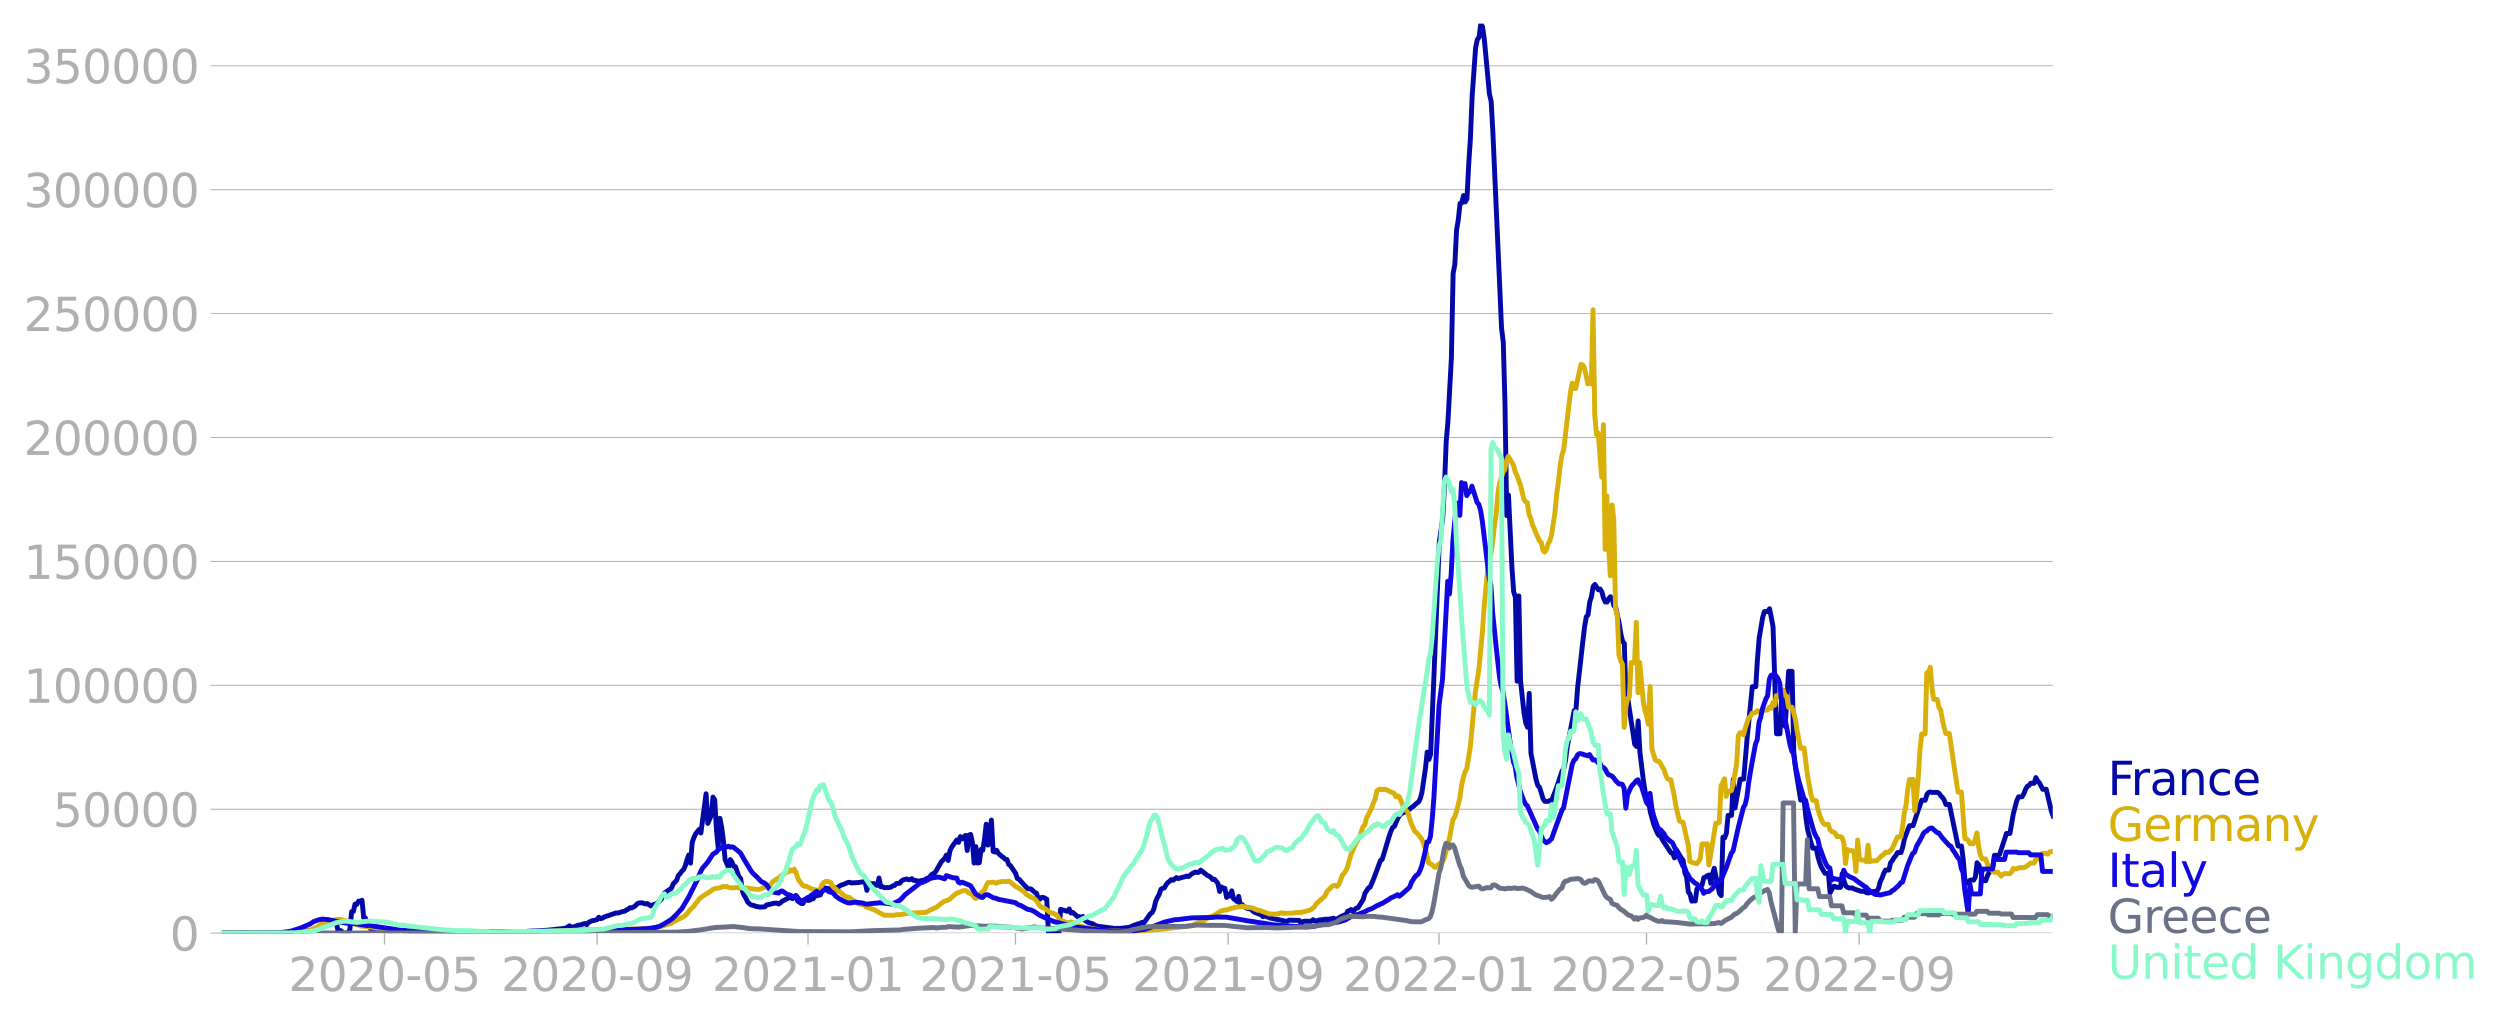 <svg xmlns="http://www.w3.org/2000/svg" xmlns:xlink="http://www.w3.org/1999/xlink" width="1015.94" height="416.199" viewBox="0 0 761.955 312.149"><defs><style>*{stroke-linejoin:round;stroke-linecap:butt}</style></defs><g id="figure_1"><path id="patch_1" d="M0 312.15h761.955V0H0v312.15z" style="fill:none"/><g id="axes_1"><path id="patch_2" d="M67.645 284.4h558V7.2h-558v277.2z" style="fill:none"/><g id="matplotlib.axis_1"><g id="xtick_1"><g id="line2d_1"><defs><path id="md23c28bb4f" d="M0 0v3.5" style="stroke:#b0b0b0;stroke-width:.4"/></defs><use xlink:href="#md23c28bb4f" x="117.175" y="284.4" style="fill:#b0b0b0;stroke:#b0b0b0;stroke-width:.4"/></g><g id="text_1" style="fill:#b0b0b0" transform="matrix(.14 0 0 -.14 87.927 302.038)"><defs><path id="DejaVuSans-32" d="M1228 531h2203V0H469v531q359 372 979 998 621 627 780 809 303 340 423 576 121 236 121 464 0 372-261 606-261 235-680 235-297 0-627-103-329-103-704-313v638q381 153 712 231 332 78 607 78 725 0 1156-363 431-362 431-968 0-288-108-546-107-257-392-607-78-91-497-524-418-433-1181-1211z" transform="scale(.016)"/><path id="DejaVuSans-30" d="M2034 4250q-487 0-733-480-245-479-245-1442 0-959 245-1439 246-480 733-480 491 0 736 480 246 480 246 1439 0 963-246 1442-245 480-736 480zm0 500q785 0 1199-621 414-620 414-1801 0-1178-414-1799Q2819-91 2034-91q-784 0-1198 620-414 621-414 1799 0 1181 414 1801 414 621 1198 621z" transform="scale(.016)"/><path id="DejaVuSans-2d" d="M313 2009h1684v-512H313v512z" transform="scale(.016)"/><path id="DejaVuSans-35" d="M691 4666h2478v-532H1269V2991q137 47 274 70 138 23 276 23 781 0 1237-428 457-428 457-1159 0-753-469-1171Q2575-91 1722-91q-294 0-599 50Q819 9 494 109v635q281-153 581-228t634-75q541 0 856 284 316 284 316 772 0 487-316 771-315 285-856 285-253 0-505-56-251-56-513-175v2344z" transform="scale(.016)"/></defs><use xlink:href="#DejaVuSans-32"/><use xlink:href="#DejaVuSans-30" x="63.623"/><use xlink:href="#DejaVuSans-32" x="127.246"/><use xlink:href="#DejaVuSans-30" x="190.869"/><use xlink:href="#DejaVuSans-2d" x="254.492"/><use xlink:href="#DejaVuSans-30" x="290.576"/><use xlink:href="#DejaVuSans-35" x="354.199"/></g></g><g id="xtick_2"><use xlink:href="#md23c28bb4f" id="line2d_2" x="181.985" y="284.4" style="fill:#b0b0b0;stroke:#b0b0b0;stroke-width:.4"/><g id="text_2" style="fill:#b0b0b0" transform="matrix(.14 0 0 -.14 152.737 302.038)"><defs><path id="DejaVuSans-39" d="M703 97v575q238-113 481-172 244-59 479-59 625 0 954 420 330 420 377 1277-181-269-460-413-278-144-615-144-700 0-1108 423-408 424-408 1159 0 718 425 1152 425 435 1131 435 810 0 1236-621 427-620 427-1801 0-1103-524-1761Q2575-91 1691-91q-238 0-482 47Q966 3 703 97zm1256 1978q425 0 673 290 249 291 249 798 0 503-249 795-248 292-673 292t-673-292q-248-292-248-795 0-507 248-798 248-290 673-290z" transform="scale(.016)"/></defs><use xlink:href="#DejaVuSans-32"/><use xlink:href="#DejaVuSans-30" x="63.623"/><use xlink:href="#DejaVuSans-32" x="127.246"/><use xlink:href="#DejaVuSans-30" x="190.869"/><use xlink:href="#DejaVuSans-2d" x="254.492"/><use xlink:href="#DejaVuSans-30" x="290.576"/><use xlink:href="#DejaVuSans-39" x="354.199"/></g></g><g id="xtick_3"><use xlink:href="#md23c28bb4f" id="line2d_3" x="246.268" y="284.4" style="fill:#b0b0b0;stroke:#b0b0b0;stroke-width:.4"/><g id="text_3" style="fill:#b0b0b0" transform="matrix(.14 0 0 -.14 217.02 302.038)"><defs><path id="DejaVuSans-31" d="M794 531h1031v3560L703 3866v575l1116 225h631V531h1031V0H794v531z" transform="scale(.016)"/></defs><use xlink:href="#DejaVuSans-32"/><use xlink:href="#DejaVuSans-30" x="63.623"/><use xlink:href="#DejaVuSans-32" x="127.246"/><use xlink:href="#DejaVuSans-31" x="190.869"/><use xlink:href="#DejaVuSans-2d" x="254.492"/><use xlink:href="#DejaVuSans-30" x="290.576"/><use xlink:href="#DejaVuSans-31" x="354.199"/></g></g><g id="xtick_4"><use xlink:href="#md23c28bb4f" id="line2d_4" x="309.498" y="284.4" style="fill:#b0b0b0;stroke:#b0b0b0;stroke-width:.4"/><g id="text_4" style="fill:#b0b0b0" transform="matrix(.14 0 0 -.14 280.25 302.038)"><use xlink:href="#DejaVuSans-32"/><use xlink:href="#DejaVuSans-30" x="63.623"/><use xlink:href="#DejaVuSans-32" x="127.246"/><use xlink:href="#DejaVuSans-31" x="190.869"/><use xlink:href="#DejaVuSans-2d" x="254.492"/><use xlink:href="#DejaVuSans-30" x="290.576"/><use xlink:href="#DejaVuSans-35" x="354.199"/></g></g><g id="xtick_5"><use xlink:href="#md23c28bb4f" id="line2d_5" x="374.308" y="284.4" style="fill:#b0b0b0;stroke:#b0b0b0;stroke-width:.4"/><g id="text_5" style="fill:#b0b0b0" transform="matrix(.14 0 0 -.14 345.06 302.038)"><use xlink:href="#DejaVuSans-32"/><use xlink:href="#DejaVuSans-30" x="63.623"/><use xlink:href="#DejaVuSans-32" x="127.246"/><use xlink:href="#DejaVuSans-31" x="190.869"/><use xlink:href="#DejaVuSans-2d" x="254.492"/><use xlink:href="#DejaVuSans-30" x="290.576"/><use xlink:href="#DejaVuSans-39" x="354.199"/></g></g><g id="xtick_6"><use xlink:href="#md23c28bb4f" id="line2d_6" x="438.591" y="284.4" style="fill:#b0b0b0;stroke:#b0b0b0;stroke-width:.4"/><g id="text_6" style="fill:#b0b0b0" transform="matrix(.14 0 0 -.14 409.343 302.038)"><use xlink:href="#DejaVuSans-32"/><use xlink:href="#DejaVuSans-30" x="63.623"/><use xlink:href="#DejaVuSans-32" x="127.246"/><use xlink:href="#DejaVuSans-32" x="190.869"/><use xlink:href="#DejaVuSans-2d" x="254.492"/><use xlink:href="#DejaVuSans-30" x="290.576"/><use xlink:href="#DejaVuSans-31" x="354.199"/></g></g><g id="xtick_7"><use xlink:href="#md23c28bb4f" id="line2d_7" x="501.821" y="284.4" style="fill:#b0b0b0;stroke:#b0b0b0;stroke-width:.4"/><g id="text_7" style="fill:#b0b0b0" transform="matrix(.14 0 0 -.14 472.573 302.038)"><use xlink:href="#DejaVuSans-32"/><use xlink:href="#DejaVuSans-30" x="63.623"/><use xlink:href="#DejaVuSans-32" x="127.246"/><use xlink:href="#DejaVuSans-32" x="190.869"/><use xlink:href="#DejaVuSans-2d" x="254.492"/><use xlink:href="#DejaVuSans-30" x="290.576"/><use xlink:href="#DejaVuSans-35" x="354.199"/></g></g><g id="xtick_8"><use xlink:href="#md23c28bb4f" id="line2d_8" x="566.631" y="284.4" style="fill:#b0b0b0;stroke:#b0b0b0;stroke-width:.4"/><g id="text_8" style="fill:#b0b0b0" transform="matrix(.14 0 0 -.14 537.383 302.038)"><use xlink:href="#DejaVuSans-32"/><use xlink:href="#DejaVuSans-30" x="63.623"/><use xlink:href="#DejaVuSans-32" x="127.246"/><use xlink:href="#DejaVuSans-32" x="190.869"/><use xlink:href="#DejaVuSans-2d" x="254.492"/><use xlink:href="#DejaVuSans-30" x="290.576"/><use xlink:href="#DejaVuSans-39" x="354.199"/></g></g></g><g id="matplotlib.axis_2"><g id="ytick_1"><path id="line2d_9" d="M67.645 284.4h558" clip-path="url(#p1efca752b2)" style="fill:none;stroke:#b0b0b0;stroke-width:.3;stroke-linecap:square"/><g id="line2d_10"><defs><path id="m523339ae1f" d="M0 0h-3.5" style="stroke:#b0b0b0;stroke-width:.3"/></defs><use xlink:href="#m523339ae1f" x="67.645" y="284.4" style="fill:#b0b0b0;stroke:#b0b0b0;stroke-width:.3"/></g><use xlink:href="#DejaVuSans-30" id="text_9" style="fill:#b0b0b0" transform="matrix(.14 0 0 -.14 51.737 289.719)"/></g><g id="ytick_2"><path id="line2d_11" d="M67.645 246.636h558" clip-path="url(#p1efca752b2)" style="fill:none;stroke:#b0b0b0;stroke-width:.3;stroke-linecap:square"/><use xlink:href="#m523339ae1f" id="line2d_12" x="67.645" y="246.636" style="fill:#b0b0b0;stroke:#b0b0b0;stroke-width:.3"/><g id="text_10" style="fill:#b0b0b0" transform="matrix(.14 0 0 -.14 16.108 251.955)"><use xlink:href="#DejaVuSans-35"/><use xlink:href="#DejaVuSans-30" x="63.623"/><use xlink:href="#DejaVuSans-30" x="127.246"/><use xlink:href="#DejaVuSans-30" x="190.869"/><use xlink:href="#DejaVuSans-30" x="254.492"/></g></g><g id="ytick_3"><path id="line2d_13" d="M67.645 208.872h558" clip-path="url(#p1efca752b2)" style="fill:none;stroke:#b0b0b0;stroke-width:.3;stroke-linecap:square"/><use xlink:href="#m523339ae1f" id="line2d_14" x="67.645" y="208.872" style="fill:#b0b0b0;stroke:#b0b0b0;stroke-width:.3"/><g id="text_11" style="fill:#b0b0b0" transform="matrix(.14 0 0 -.14 7.2 214.191)"><use xlink:href="#DejaVuSans-31"/><use xlink:href="#DejaVuSans-30" x="63.623"/><use xlink:href="#DejaVuSans-30" x="127.246"/><use xlink:href="#DejaVuSans-30" x="190.869"/><use xlink:href="#DejaVuSans-30" x="254.492"/><use xlink:href="#DejaVuSans-30" x="318.115"/></g></g><g id="ytick_4"><path id="line2d_15" d="M67.645 171.108h558" clip-path="url(#p1efca752b2)" style="fill:none;stroke:#b0b0b0;stroke-width:.3;stroke-linecap:square"/><use xlink:href="#m523339ae1f" id="line2d_16" x="67.645" y="171.108" style="fill:#b0b0b0;stroke:#b0b0b0;stroke-width:.3"/><g id="text_12" style="fill:#b0b0b0" transform="matrix(.14 0 0 -.14 7.2 176.427)"><use xlink:href="#DejaVuSans-31"/><use xlink:href="#DejaVuSans-35" x="63.623"/><use xlink:href="#DejaVuSans-30" x="127.246"/><use xlink:href="#DejaVuSans-30" x="190.869"/><use xlink:href="#DejaVuSans-30" x="254.492"/><use xlink:href="#DejaVuSans-30" x="318.115"/></g></g><g id="ytick_5"><path id="line2d_17" d="M67.645 133.344h558" clip-path="url(#p1efca752b2)" style="fill:none;stroke:#b0b0b0;stroke-width:.3;stroke-linecap:square"/><use xlink:href="#m523339ae1f" id="line2d_18" x="67.645" y="133.344" style="fill:#b0b0b0;stroke:#b0b0b0;stroke-width:.3"/><g id="text_13" style="fill:#b0b0b0" transform="matrix(.14 0 0 -.14 7.2 138.663)"><use xlink:href="#DejaVuSans-32"/><use xlink:href="#DejaVuSans-30" x="63.623"/><use xlink:href="#DejaVuSans-30" x="127.246"/><use xlink:href="#DejaVuSans-30" x="190.869"/><use xlink:href="#DejaVuSans-30" x="254.492"/><use xlink:href="#DejaVuSans-30" x="318.115"/></g></g><g id="ytick_6"><path id="line2d_19" d="M67.645 95.58h558" clip-path="url(#p1efca752b2)" style="fill:none;stroke:#b0b0b0;stroke-width:.3;stroke-linecap:square"/><use xlink:href="#m523339ae1f" id="line2d_20" x="67.645" y="95.581" style="fill:#b0b0b0;stroke:#b0b0b0;stroke-width:.3"/><g id="text_14" style="fill:#b0b0b0" transform="matrix(.14 0 0 -.14 7.2 100.9)"><use xlink:href="#DejaVuSans-32"/><use xlink:href="#DejaVuSans-35" x="63.623"/><use xlink:href="#DejaVuSans-30" x="127.246"/><use xlink:href="#DejaVuSans-30" x="190.869"/><use xlink:href="#DejaVuSans-30" x="254.492"/><use xlink:href="#DejaVuSans-30" x="318.115"/></g></g><g id="ytick_7"><path id="line2d_21" d="M67.645 57.817h558" clip-path="url(#p1efca752b2)" style="fill:none;stroke:#b0b0b0;stroke-width:.3;stroke-linecap:square"/><use xlink:href="#m523339ae1f" id="line2d_22" x="67.645" y="57.817" style="fill:#b0b0b0;stroke:#b0b0b0;stroke-width:.3"/><g id="text_15" style="fill:#b0b0b0" transform="matrix(.14 0 0 -.14 7.2 63.136)"><defs><path id="DejaVuSans-33" d="M2597 2516q453-97 707-404 255-306 255-756 0-690-475-1069Q2609-91 1734-91q-293 0-604 58T488 141v609q262-153 574-231 313-78 654-78 593 0 904 234t311 681q0 413-289 645-289 233-804 233h-544v519h569q465 0 712 186t247 536q0 359-255 551-254 193-729 193-260 0-557-57-297-56-653-174v562q360 100 674 150t592 50q719 0 1137-327 419-326 419-882 0-388-222-655t-631-370z" transform="scale(.016)"/></defs><use xlink:href="#DejaVuSans-33"/><use xlink:href="#DejaVuSans-30" x="63.623"/><use xlink:href="#DejaVuSans-30" x="127.246"/><use xlink:href="#DejaVuSans-30" x="190.869"/><use xlink:href="#DejaVuSans-30" x="254.492"/><use xlink:href="#DejaVuSans-30" x="318.115"/></g></g><g id="ytick_8"><path id="line2d_23" d="M67.645 20.053h558" clip-path="url(#p1efca752b2)" style="fill:none;stroke:#b0b0b0;stroke-width:.3;stroke-linecap:square"/><use xlink:href="#m523339ae1f" id="line2d_24" x="67.645" y="20.053" style="fill:#b0b0b0;stroke:#b0b0b0;stroke-width:.3"/><g id="text_16" style="fill:#b0b0b0" transform="matrix(.14 0 0 -.14 7.2 25.372)"><use xlink:href="#DejaVuSans-33"/><use xlink:href="#DejaVuSans-35" x="63.623"/><use xlink:href="#DejaVuSans-30" x="127.246"/><use xlink:href="#DejaVuSans-30" x="190.869"/><use xlink:href="#DejaVuSans-30" x="254.492"/><use xlink:href="#DejaVuSans-30" x="318.115"/></g></g></g><path id="line2d_25" d="m67.645 284.4 21.076-.107 2.635-.224 2.108-.309 2.107-.435 1.054-.375 1.054-.299 2.108-.79.527-.107.526-.581.527-.203.527.196.527-.155.527 2.344 1.054.372.527.673h1.58l.528-1.151.526-5.384.527-.052.527-2.259.527.07.527-.949.527-.035.527-.255.527 5.358.527.075.527 1.595.527.152.526 1.541.527-.1.527.23.527.05 1.054-.184.527.351.527-.316.527.247 1.054.125 1.053.554.527-.603 1.581.08 1.58.077.528.39 7.376.19.527-.332.527.017 1.054-.207 1.054.089.527.367 1.054-.109.527.132 1.58-.127.527-.415.527.43 2.635-.017 3.161-.017 2.635.023.527.081 2.107-.135 1.054.088 1.58-.087 2.635.02h1.054l2.635-.005 3.161-.223 1.581-.06 1.58-.098 1.581-.092 4.743-.505 1.054-.172 1.053-.664.527.445 1.054-.204 1.054-.45.527-.029 1.58-.489.527.378.527-.693 1.054-.503 1.054-.192.527-.163.527-.734.527.443.527-.133.527-.339 3.688-1.293.527.073 1.054-.34.527-.18.527-.05.526-.4.527-.24.527-.453.527.085 1.054-.564.527-.612.527-.31 1.054-.081 1.053.358.527-.122 1.054.706 1.054-.449.527-.144.527-.357 1.054-.967 1.054-2.024 2.107-1.445.527-1.333 1.054-1.086.527-1.494.527-.547.527-.729.527-.48.526-1.192.527-1.858.527-1.416.527 2.506.527-6.336.527-1.52.527-1.094 1.054-1.343.527 1.097 1.58-11.954.527 9.028 1.054-2.445.527-5.562.527.821.527 9.136.527 5.393.527-8.904.527 2.726.527 3.972.526 5.902 1.054 2.454.527-2.48.527.815.527 1.27.527.094 1.054 3.059.527.538.527 3.85.526 1.304.527.84.527 1.132.527.56.527.364 1.054.24.527.273.527.024.527.136 1.58-.075.527-.604 1.054-.166 1.054-.328 1.054-.04.527.25.527-.328.527-.488 2.107-1.075.527-.014.527.295 1.054-.832.527 1.547 1.054.738.526.04.527-1.244 1.054.283.527-.04.527-.392.527-.105.527-1.008.527.144.527-.19.527-.055.527-1.803.526-.373 1.054.145 1.054.182 1.58-.365.528.002.527-.46.527-.305 1.053-.365 1.054-.484.527-.054.527.203 2.108-.124 1.58-.236.527.059.527 2.567.527-2.414.527.373 1.054-.036.527.466.527.107.527-2.272.527 2.687.526-.07.527.328 1.581-.029.527-.155.527-.37.527-.122.527-.58 1.054-.091.526-.7.527-.312 1.054-.305.527.225.527-.008.527-.289.527.509.527.014 1.054.262 1.053-.292.527-.033 1.054-.61.527-.17.527-.687.527-.498.527-.1.527-.739 1.58-2.792 1.054-1.057.527-1.007.527 1.654.527-2.9.527-1.142 1.58-2.213.528.724.527-1.73.526.685 1.054-1.06.527 4.582.527-4.695.527-.182.527 2.446.527 6.271.527-5.001.527 5.019.527-.134.526-4.02.527.241.527-3.353.527-4.594.527 6.365 1.054-7.634.527 9.551.527.199.527-.534.527.926 1.053.945.527.348.527.526.527.081.527 1.484.527.365 1.58 2.359.528 1.573.527.237 1.58 1.76 1.054 1.085 1.054.136 1.054.981.527.243.527 1.306.526.55.527-.53.527-.005 1.054.54.527 10.342h3.161l.527-7.246 2.108.602.527-.723.527 1.22.527-.176 1.58 1.368.527-.087.527.413.527-.455.527 1.196 1.054.621.527.238.527.052 1.58.832 5.797.762.527-.128.526.103 3.162-.397 1.054-.484 1.58-.571.527-.05.527-.364.527.284 2.108-2.967.527-.315.527-1.215.527-2.171.526-1.192.527-.914.527-1.59.527-.292.527-.132.527-.961.527-.686.527-.359.527-.529.527.203 1.054-.825.526.305 2.635-.755.527.148 1.054-.879 1.054-.511.526.154.527-.087.527-.667 2.108 1.685.527.185.527.428.527.592.527-.085 1.053 1.298.527 2.426.527-1.394.527.396.527.025.527 2.793.527-1.017.527.597.527-1.594.527 2.406.527.347.526.5.527-1.565.527 2.934.527-.428.527.562 1.054.65 1.054.088.527.598.527.403 1.58.655.527.084.527.613.527-.728.527.764.527.116.527.281 5.269 1.038.527-.376 3.161.08.527.876.527-.48.527-.15 2.108.016.527-.483.526.364.527-.029 1.054-.28 1.054-.101.527-.108 1.054.016 1.58-.311.527.503 1.581-.983 1.054-.483.527-.038.527-1.129.527-.176.527-.35.527.56 1.053-.967.527-.115 1.581-2.534.527-1.876 1.054-1.648.527-.22 1.054-2.47 2.107-5.667.527-.347 2.108-7.001.527-1.551.527-1.14.526-.333 1.054-2.451.527-.911.527-.571 1.054-.448.527-.05 1.58-1.375.527-.322 1.054-.997.527-.327.527-1.022.527-2.006 1.054-7.198.527-4.971.527 2.241.527-1.656 1.053-24.905 1.581-39.651 1.054-7.31.527-9.944.527-13.39.527-6.08 1.054-19.485.526-25.643.527-2.854.527-10.45.527-3.19.527-4.909.527-.16.527-2.259.527 1.939.527-.941.527-10.407.527-8.058.527-12.832 1.053-14.72.527-2.537.527-.736.527-4.109.527.954.527 3.638 1.054 11.23.527 5.63.527 2.269.526 9.56 2.635 59.522.527 4.273.527 18.994.527 33.88.527-6.25 1.053 21.981.527 7.431.527 1.752.527 25.542.527-25.989.527 25.973 1.054 9.765.527 2.972.527 1.309.527-10.31.527 18.274 1.58 8.082.527 1.77.527.51 1.054 3.485.527.778 1.054.035.527-.294.526-.06 1.581-4.106 1.58-4.809.528-.68.527-2.555.527-4.169 2.107-10.99.527-.206.527-6.884 1.58-13.946.528-4.468.527-3.118.527-.569.527-3.936.526-1.615.527-3.147.527-.587 1.054 1.652.527-.25.527.855.527 1.955.527 1.15.527.005.527-1.043.526-.581.527.71.527 2.049.527.482 1.054 4.864.527 3.258.527 2.267.527.618.527 17.832.527-1.001 2.107 13.933.527.62.527-7.769.527 9.494 1.054 8.58.527 3.354.527 2.399.527.572.526 3.278 1.054 3.818 1.054 2.618.527.799.527.15.527 1.15 2.634 4.003.527.152.527 1.374.527-2.578 1.58 2.667.528.634.527 3.84.527 1.235.527 4.569.526.713.527 2.107.527-.116.527.057.527-3.703 1.054-.78.527-.447.527-2.19.527-.172.527-.443.526-.167.527 2.536.527-2.987.527-1.594 1.58 7.644.528.668.527-17.797.527.203.527-1.395.527-5.452 1.053-.01.527-11 .527 8.75 1.58-8.79h1.055l1.054-12.433 1.58-15.753h1.054l.527-8.47.527-6.431 1.054-6.244.527-1.74h1.053l.527-.873 1.054 5.496 1.054 32.617h1.054l.527-11.476.527 5.158.527 4.055 1.053-16.772h1.054l.527 24.588.527 4.993 1.58 9.661h1.055l.527 5.38.526 3.615 1.054 4.06.527 1.62h1.054l.527 2.675.527 1.8.527 1.314 1.054 1.853h1.053l.527 5.942 1.054-1.987.527.078.527.268h1.054l.527-4.158.527 2.13.527 1.566.526.4.527.233h1.054l.527.322 2.108.704h1.054l.526.41.527.08 1.054-.193.527-.29h1.054l.527-.927.527-2.052.527-1.02.527-1.448.527-1.035h1.053l.527-2.264.527-.636.527-.937.527-.559.527-.953h1.054l.527-1.658.527-2.522 1.053-2.86.527-1.158h1.054l1.58-4.814 1.055-2.92h1.053l.527-1.784.527-.604.527-.136.527.139 1.58-.02.528.268.527.768.527.527.527.802.526 1.323h1.054l2.108 10.161.527 2.514h1.054l.527 4.227.526 6.436.527.656 1.054-.93h1.054l.527-.94.527-4.374.527.679.527 1.617.527 3.176h1.053l.527-1.518.527-.97 1.054-1.221.527-4.012h1.054l.527-.25 2.107-6.426h1.054l1.054-6.074 1.054-3.968.527-1.12h1.054l.526-.89.527-1.34.527-.952.527-.236.527-.716h1.054l.527-1.727.527.98.527.61 1.054 1.975h1.053l1.581 6.76.527 1.406h0" clip-path="url(#p1efca752b2)" style="fill:none;stroke:#0309a6;stroke-width:1.5;stroke-linecap:square"/><path id="line2d_26" d="m67.645 284.4 21.603-.104 2.108-.169 2.108-.36.527-.082 2.634-1.083 1.054-.722 1.054-.537.527-.387.527-.218 3.688-.564 3.162.786.526.336 1.581.476 1.054.437 3.688.405 1.054.245 5.796.789 1.054.013 6.323.252 1.58.063 14.227.088 2.635-.13 3.688.126 11.592-.02 4.743-.139 10.01-.433 1.582-.1 8.43.102 1.581-.093 2.108-.076 6.85-.332 2.107-.104 3.162-.652 1.053-.362 1.054-.277 1.581-.831 1.054-.563 1.054-.497.527-.265 1.053-.924 1.054-1.345 1.054-.96.527-.796.527-.592.527-.803 1.054-.792 2.107-1.384.527-.304.527-.469 1.054-.335.527.002 1.054-.34.527-.219.526.101.527-.1.527.274 1.054.198 1.58-.146.528.13 2.107.01 2.108.317.527-.005.527.147 1.054-.045.527-.175.527-.341 1.053-.174.527-.383.527-.176 1.054-1.246.527-.262.527-.435.527-.04.527-.747 2.107-1.357.527-.03.527-.55.527.322.527-.568.527.89.527 1.817.527.972 1.053 1.328.527.246.527-.038 1.581.843 1.58.36.528.665.527-.963.527-1.295.526-.715.527-.286.527-.098 1.054.31.527 1.022.527.65.527.33.527.578.527.154 1.053.906.527.486 1.054.42.527.044.527.535 1.58 1.02.528.442 1.58.268 1.054.738 1.054.318.527.278.527.116 3.161 1.729 3.162.012.527-.168 1.58-.046 1.054-.275 1.581-.126 1.58-.12 1.055-.041 2.107-.1 2.635-1.306.527-.132 1.58-1.304 1.054-.68 1.054-.336.527-.256 1.054-.997 1.054-.85 1.58-.59.527-.178.527-.034.527.253.527.537.527.149.527.287.527.796.527.42.527-.386 1.58-1.767.527-.423.527-1.297.527-.973 1.58-.151 1.055.324.527-.344.526-.01.527-.185 1.581.038.527-.147.527.286.527.516.527.347.527.48 1.054.565 1.58 1.125.527.63 1.58.984.528.152.527.338.527.489 1.053 1.612.527.448 1.054.37 1.58 1.247 1.055.28 1.054.543.526.907.527.646 1.054.329.527.309 1.054.09.527-.248.527.18 1.054.793 1.053.245.527.063 1.054.336 3.162.537 1.053.348 1.581.178 8.958.251 5.796-.459 3.688-.312 1.054-.1 1.054-.174 5.269-.612 1.054-.23 2.107-.893 1.054-.256 2.108-1.32 1.054-.417.527-.198 2.107-1.34 1.054-.244h.527l1.58-.57.528-.058.527-.22 1.58-.13.527-.184.527.138.527-.04.527.335.527-.083 1.054.163 1.58.73.527.001 3.162 1.15.527-.048 1.054.13 2.107-.483.527.174 3.162-.065.526-.156 1.581-.06 1.054-.197 1.054-.341 1.054-.296 1.053-.95.527-.87 2.635-2.337.527-1.29 1.58-1.58.528-.334.526-.036.527.303.527-.638 1.054-2.688 1.054-1.35.527-1.188 1.054-3.833 1.58-3.513.527-.873.527-1.102 1.054-3.057.527-.467.527-2.033 1.58-3.187.528-1.517.526-1.143.527-2.53.527-.345.527-.18.527.138 1.054-.08 1.58.802 1.054.418.527 1.046.527-.26.527.28 1.054 2.576.527 1.016 1.054 1.222.527 1.974.527 1.504 1.053 2.288.527.356.527.61 1.054 1.407.527 1.267.527 1.677 1.054 4.3 1.054.487.526.606.527.233.527-.627.527-.45.527-.261.527-.497.527-1.023 1.58-5.992 1.054-5.776.527-.727.527-1.633 1.054-4.164.527-3.872.527-2.388.527-1.721.527-.96 1.054-6.539 1.58-16.993 1.054-6.71 1.054-11.245.527-7.51 1.054-11.188.527-3.618.527-1.61.526-3.848.527-4.801.527-3.559.527-6.332.527-3.091 1.054-3.362.527-.75.527-2.779.527-1.267 1.58 2.666.527 2.028.527 1.118 1.054 2.86 1.054 4.403.527.77.527.28.527 3.594.527 1.179.526 2.082.527 1.004.527 1.432 1.054 2.335.527.41.527 2.442.527.61.527-.74.527-1.766.527-.969.526-1.734 1.054-6.92.527-5.62.527-3.802.527-4.842.527-3.207.527-1.505 2.108-17.913.526-2.498.527 1.599.527.007 1.581-7.314.527.145.527.886 1.054 4.897.527-1.648.526 1.646.527-22.561.527 31.997.527 5.996.527-.427 1.054 13.428.527-15.994.527 38.004.527-16.264.527 15.212.526 9.106.527-21.627.527 4.504.527 27.12.527 1.985.527 12.203.527 1.693.527 1.112.527 19.201.527-6.466.527-2.261.527-.524.526-10.521 1.054.108.527-12.334.527 21.426.527-9.218 1.054 11.64.527 2.963.527 1.732.527 2.512.526-11.505.527 18.946 1.054 3.408.527.348.527.074.527.642.527 1.038.527.778.527 1.734.527 1.122.526.252.527.113 1.054 4.992.527 3.263 1.054 4.27.527.251.527.115 1.58 6.877.527 5.077.527.26 1.581.447.527-.628.527-.949.527-4.406.527-.12.527.292.527-.282.526 6.488 2.108-12.76h.527l.527-.216.527-11.231.527-.83.527-1.241.527 5.369.527-1.61.526-.001.527-.169.527-1.862 1.054-6.161.527-8.64.527-.979h.527l.527.663.527-2.075 1.053-3.024.527-.53.527-1.007h.527l.527-.169.527-.557.527.348.527-.295.527-.5.527.297h.527l.526-.122.527-.78.527.336.527-1.807.527.867.527-2.927h.527l.527.377.527-.643.527-1.445.527 1.675.527.203.526 3.349h1.054l.527 1.641.527 2.074.527 3.506 1.054 5.29 1.054-.093 1.053 8.295 1.054 5.91.527 1.768 1.054.093.527 2.59 1.054 3.204.527 1.043.527.405h1.053l.527 1.614.527.577.527.13.527.336.527 1.032 1.054-.006.527.36.527 1.56.527 6.331.526-4.296.527.33 1.054.006.527.637.527 5.712.527-9.57.527 5.677.527.418h1.054l.526.518.527-5.017.527 5.033.527-.223 1.054-.088h.527l1.58-1.563.528-.297.527-.696h1.053l1.054-1.157 1.58-3.546h1.055l.527-3.134.527-4.218.526-2.361.527-4.917.527-2.902h1.054l.527 9.634.527-4.07.527-5.787.527-8.388.527-5.223h1.053l.527-18.617.527-.347.527-1.372.527 6.465.527 3.318h1.054l.527 2.426.527.72.527 3.065.527 2.364.526 1.82h1.054l2.635 17.849h1.054l1.053 14.221.527.03.527.524.527.956h1.054l.527-1.35.527-1.926.527 4.311.527 2.475.527 1.131h1.053l.527 1.498.527.994 1.054 1.238.527.329h1.054l1.054 1.167.527-.516.526-.262 1.054.07h.527l.527-.527.527-1.13.527.213.527-.044.527-.34 1.58-.025.527-.17 1.581-1.22h1.054l.527-1.102.527-.114 1.054-1.234.527-.507h1.053l.527.215.527-.663 1.054-.205h0" clip-path="url(#p1efca752b2)" style="fill:none;stroke:#d8b009;stroke-width:1.5;stroke-linecap:square"/><path id="line2d_27" d="m67.645 284.4 16.334-.094 2.635-.19 2.107-.329 3.162-1.035 2.635-1.149 1.053-.701 1.581-.566 1.054-.204 1.58.108 2.108.421 1.581.366 1.054.158 1.58.22 2.108.092 1.054.172 1.054.179 1.58.236.528-.076 1.58.296 8.43 1.246 1.055.025 5.269.332 12.646.284 2.107.034 3.162-.035 8.957.058 11.592-.056 8.958-.251 6.323-.51 2.634-.064 2.108-.062 3.162.033 4.742-.183 2.634-.167 2.108-.338 1.054-.309 1.054-.516 2.634-1.618 1.58-1.53 1.055-1.183.527-.537 2.107-3.56 2.635-5.275 1.054-2.595.527-.932 1.58-1.84 1.581-2.422 1.054-.618.527-.74 1.054-.634.527-.335.526.276 1.054-.372.527.313.527-.142.527.194 1.58 1.272.528.478 1.053 1.876 1.054 1.734 1.054 1.742.527.707 1.054.973 1.054 1.08.527.568 1.053.481.527.487 1.054 1.53.527.58 2.108.405.527-.52.527-.133 1.58 1.053 1.054.29.527.394.527.021.527-.392 1.054 1.302 1.053.474.527-.248.527-.587.527-.342.527-.153.527-.573.527-.24 1.054-.893 1.054 1.05.527-.879.526-.472.527-.187.527.122.527.491 1.054.276.527.396.527.656 1.054.804 1.053.582 1.581.69 1.054.02.527-.175 1.054-.025 2.107.276.527.217.527.076 2.635-.299.527.025.527-.16 3.161.277.527.15 1.58-.579 1.055-.561.526-.468 1.054-1.201 3.162-2.443 1.58-1.245.527-.084.527-.287.527-.155 1.581-.861 1.58-.28.528-.083 1.053.197 1.054.365.527-.998 2.108.677 1.054.057.527 1.251.527.29.526-.285 1.054.394 1.054.45.527.24 1.58 2.532 1.581.968.527.097.527-.612.527-.267.527.026 1.58.89 1.055.246.527.25 5.269 1.037.527.433.527.27.526.138 2.108 1.187 1.054.186 1.054.529 1.58 1.103 2.108.972 2.108.905 1.58.405 2.108.592 1.58.264 1.055.363 2.107.293 5.796.72 4.743.39 2.634-.023 2.635-.119 3.688-.528 2.635-.882 3.161-1.253 1.58-.379 1.582-.369 1.053-.042 1.581-.21 1.58-.196 1.055-.12 6.323-.134 1.054-.128 3.161.053 2.108.356 2.634.446 1.58.295 2.109.297 1.58.272 1.581.203 2.108.39 2.634.23 3.162.232 4.742.269 2.108-.148 5.796-1.293.527-.03.526.131 1.054-.176 2.108-.684 1.58-.962 1.581-.57.527-.07 2.108-.844 1.054-.555 1.054-.37 1.053-.582.527-.338.527-.143.527-.348.527-.169 2.108-1.265.527-.405 1.58-.711.527-.31.527.463 1.054-.85 2.108-1.897.527-1.466 1.053-1.635.527-.549.527-.378.527-1.091.527-1.418 1.054-4.365.527-2.884.527-.062.527-1.575.527-5.127.526-6.656 1.581-28.328 1.054-7.93 1.58-29.783.528 3.88.527-6.073.526-10.197 1.054-10.687.527-.768.527 3.76.527-9.988.527.496.527-.196.527 3.67.527-.82.527-.514.527-1.542 1.58 4.947.527.617.527 1.818.527 3.24 2.108 17.518.527 2.162.526 8.413 1.054 10.218 1.054 9.46.527 2.716.527 1.73.527 3.33 1.58 11.636 1.054 6.212.527 1.383.527 3.389 1.054 4.31 1.054 2.732.527 1.094.527.463 3.161 7.06.527.669 1.054 2.613 1.054.93.527-.216 1.053-.906 3.162-8.756.527-.76 2.634-13.257.527-1.244.527-.405.527-1.132.527-.454.527-.03 1.054.36 1.054.305.527-.366 1.053 1.644.527-.07.527.346.527.605.527.025.527 1.228.527.164.527.458.527 1.014.527.754.526.118.527.283.527.524.527.788 1.054 1.063.527-.012.527.18.527 1.092.527 6.12.527-4.084 1.053-2.355.527-.701.527-.496.527-.722.527-.287.527 1.296.527.643 1.054 3.384.527 1.646.527.67.526-3.498.527 4.4.527 2.3 1.054 3.05.527 1.119.527.178 1.054 1.205.527.996 1.053 1.056 1.054.77 3.162 7.073.527.405.527 1.531.527.732.526 1.063 1.581 1.486.527.235 1.054 1.225.527.34.527 1.308.527-.452 1.053-.124 1.054-.86.527-.627.527-1.33.527.039.527-.41.527-.22 1.58-3.746 1.581-4.49.527-.673 1.581-7.105 1.58-6.173.528-.876.527-2.254.526-4.38 1.054-6.18 1.054-5.683.527-1.28.527-5.271.527-1.571.527-2.606 1.054-3.013.526-.933.527-5.058.527-1.191.527-.17.527-.026.527.423.527.811.527 1.356.527 5.58 1.054 5.151 1.58 8.155.527 1.847.527.856.527 3.501 1.054 4.652 1.58 5.476.528.496.526 2.54 1.581 5.667.527 1.65.527 1.144.527.814.527 2.376 1.58 4.35.528 1.102.526.777.527.225.527 3.683.527-.492 2.108.378.527-.056.527-2.85.527 1.173 1.053.707 1.054.476.527.223 1.054.846 1.58 1.07.528.48.526.188.527.673 1.054.801 1.054.663.527.14.527-.07.527.183 3.161-.75.527-.565.527-.252 1.58-1.455.528-.724.527-.189 1.58-5.081 1.054-2.6.527-1.091.527-.358.527-1.66 1.58-2.8.528-1.15.526-.597.527-.191.527-.61.527-.272.527-.093 1.58 1.408.528.114 1.054 1.468 2.107 2.319.527.261.527 1.04.527.72 1.054 1.714.527.536.527 2.757.527 1.253.526 5.256 1.054 7.206.527-8.842.527 2.892h2.635l.527-7.574h3.161l.527-2.93h3.161l.527-2.243h3.162l.527.184h3.161l.527.658h3.162l.527 5.038h3.161" clip-path="url(#p1efca752b2)" style="fill:none;stroke:#1007e1;stroke-width:1.5;stroke-linecap:square"/><path id="line2d_28" d="m67.645 284.4 102.748-.11 10.011-.062 5.27.03 20.549-.166 3.161-.19 4.216-.501 4.215-.702 5.796-.308 3.161.363 1.054.192 1.581.13 2.108.04 12.119.811 15.807.067 6.323-.348 8.43-.204 1.054-.165 4.216-.331 1.054-.059 1.58-.085 2.635-.128.527.18 1.58-.187 1.581-.053.527-.216 3.162.176 3.688-.496 2.108.085 2.634.169 1.054-.097 2.108.058 1.053.123 4.216.269 1.054.28.527-.09.526.207.527.074 2.108-.437.527.026.527-.194.527-.042 1.054.19 2.634.19 8.43.544 3.162.274 7.904.414 3.161-.074 2.108-.262 1.58-.446 4.743-.925 8.43-.073 2.635.005 2.108-.21 1.58-.206 2.108.062 1.58.034 4.743.017 3.162.346 3.688.37 2.108-.038 4.215-.02 2.634.122 10.012-.352 4.742-.66 1.054.037 2.107-.672.527-.27 1.054-.767 2.635-.886 2.107.08 2.108.098.527-.099 1.58-.044 1.581.03.527.123 1.581.106 7.377 1.016 1.58.349 2.635.074.527-.092 1.054-.523 1.054-.373.527-.604.527-1.639.526-2.502 1.581-9.199.527-1.467 1.054-5.978.527-1.571.527.201.527 1.212.527-.827.526-.103.527.915 1.581 5.372.527 1.032.527 2.182 1.054 1.806.527.986.527.448.527.166 2.107-.344.527.627.527.231 1.054-.29.527-.136.527.108.527-.071.526-.768.527-.094.527.222 1.054.785 1.054.11.527.141 1.054-.246.527.107 1.58-.195.527.187 1.054-.026.527-.103 1.054.258 1.58.774 1.581 1.058 1.054.346 1.054.41 1.054-.012 1.054-.228.526.823.527-.416 1.054-1.495 1.054-1.21.527-.3.527-1.514.527-.6.527-.04 1.054-.512 2.107-.228.527.063.527.232.527.797.527.34.527-.104.527-.428.527-.255 1.053.18.527-.526.527.08.527.331 1.054 2.124 1.054 2.203.527.684.527.357.526.186.527 1.24.527.337 1.054.298.527.705.527.486 1.054.65 1.054.95.527.276.526.13.527.415.527.612.527-.49.527.57.527-.445 1.054-.137.527-.25.527-.508.527.62.526.072 1.054.632 1.054.446.527.163.527-.017.527-.236.527.35 2.634.13 1.581.125 3.688.467 7.377-.128 1.58-.335.528.27.527-.268.527-.517 2.107-1.079 1.054-1.002.527-.134.527-.358 1.58-1.434.528-.307.527-.837 1.053-1.145 1.054-.826 1.054-.433.527-.598 1.58-.978 1.054-.437.527 1.01.527 2.792 2.108 8.066.527 1.436h.527l.527-39.666h3.161l.527 39.666.527-14.96h2.635l.526-13.508.527 14.96h2.635l.527 2.388h3.161l.527 2.805h3.162l.527 2.134h3.161l.527.7h3.161l.527.933h3.162l.527.898h3.161l.527-.278h3.162l.527-.925h3.161l.527-1.068h3.161l.527.372h3.162l.527-.438h3.161l.527.245 6.85-.051.527-.832h3.161l.527.562h3.162l.527.234h3.161l.527 1.062 6.85.018.527-.866h3.161l.527.463h1.054" clip-path="url(#p1efca752b2)" style="fill:none;stroke:#6b7186;stroke-width:1.5;stroke-linecap:square"/><path id="line2d_29" d="m67.645 284.4 22.13-.075 4.743-.436 1.58-.28 4.742-1.76 1.581-.626 2.108-.428 1.054-.019 3.161.378 2.108-.27 1.58-.16 5.27.3 1.053.197 1.581.415 1.054.298 1.054.048 1.054.09 1.054.181 1.053.063 1.054.145 8.958.99 4.215.182 3.161.032 6.323.361 1.054.09 2.635-.065 1.054-.07 5.269-.148 1.054.083 15.28-.323 1.58.02 6.85-.465 4.216-1.06 1.054-.033 1.054-.195 2.107-.434 1.054-.432 1.054-.624 1.054-.37.527.036.526-.24 1.054-.132.527-.012.527-.737.527-1.863 1.054-1.72.527-.761.527-1.146.527-.745.527-.248.526 1.088.527-.15.527-.29.527-.603 1.58-.456 1.582-1.41.527-.748.526-.244.527-.528.527-.74 1.054-.528.527-.165.527.214.527-.197.527-.416.527.12.527-.373 1.053.517 1.581-.052.527-.332.527.289.527-.26.527-.041.527.237.527-1.009.527-.432.526-.205.527-.474 1.054.038.527.363.527 1.142 1.58 2.194.528.638.527.944.526.15 2.108 2.304.527.334.527-.233 1.054.504.527-.172.527.032.527-.555.526-.258.527.115.527-.045 1.581-1.883.527-.128 1.054-1.272.527-.932.527-1.556 1.053-1.357.527-1.896.527-1.41.527-1.987.527-1.521 1.054-.852.527-.823.527.396.527-.863.526-1.756.527-1.174.527-1.815 1.054-4.71.527-2.447.527-1.886.527-.842.527-1.329.527.347.527-1.588.527-.237.526.01 1.054 3.028.527 1.607.527.43.527 1.329 1.054 3.775.527.937.527 1.318.527.936.526 1.167.527 1.679 1.054 1.766 1.054 3.089.527 1.47 1.054 2.194 1.054 2.072 1.053.737.527.66 1.581 2.487 4.742 4.953.527.195.527.035.527.156 1.054.647.527.125.527-.094 1.58.755 1.581 1.11.527.56.527.23 1.58 1.02 1.055.23 1.58.171 2.635-.01 3.161.256 2.635-.16 1.054.34 1.054.212 1.053.348.527.303.527.053 2.635.854.527.886 1.053.15 1.054-.104 1.054.068.527-.82 2.108.096 4.742.198 4.215.163 5.27-.121.526.524 1.58-.043 1.582-.109.527-.516 4.215-.806 1.58-.682 1.581-.786 1.054-.552 3.162-1.184 1.053-.636 2.108-1.189 1.054-1.408.527-.544.527-.852.527-.602.527-1.316 1.053-1.991 1.054-2.422.527-.708.527-1.005.527-.483 1.054-1.584.527-.482 1.054-1.762 1.58-2.467.527-1.086 1.054-3.535.527-2.415.527-1.806.527-.595.527-1.103.527-.212.526.923.527 1.713 1.054 4.508.527 1.653 1.054 4.498.527.984 1.054 1.376.527.524 1.053.433.527-.368.527.093 1.581-.848 1.054-.476.527-.028.527-.306 1.053-.193.527.081 1.581-1.187 1.58-1.167.528-.6 1.58-1.004 1.054-.26 1.054-.13.527.59.527-.14 1.054.019 1.58-1.366.527-1.57.527-.591.527-.327.527.046.527.576 1.054 1.698 2.108 4.418.526.481 1.054-.13 1.054-1.077.527-.421.527-.998.527-.34.527-.054.527-.408.527-.18.527-.391.526-.155 1.054.11.527.051 1.054.699.527.173 1.054-.832.527-.045.527-1.077 1.053-.986.527-.503.527-.297.527-.524.527-1.002.527-.369 1.054-2.198 1.054-1.39.526-.752.527-.497.527-.238.527.643.527 1.36.527-.018.527.508.527 1.321.527.62.527.44.527.116.527-.385.526 1.082 1.054.55 2.108 3.813.527.08.527.215 3.161-4.091.527.15 1.58-1.36.528-.364 1.58-1.682.527.1.527-.553.527.03 1.581.887 1.054-1.21 1.054-.331.527-.741.526-.954.527-.535.527-.329.527.325.527-.798.527-1.163.527-.51.527-.31.527-1.53.527-2.918 2.634-19.48 2.635-16.7.527-4 .527-1.706.527-5.263 1.053-15.582.527-7.457.527-4.46.527-1.76 1.054-17.917.527-1.304.527.889.527 1.157.527 2.335.526-.71.527 4.798.527 11.488 1.054 14.975.527 8.595 1.58 20.1 1.055 5.026.527-.179 1.053.846 1.054-1.08.527-.085.527.625.527 1.183.527.772.527.515.527 1.332.527-81.211.526-1.922.527 1.602.527.16.527.725.527 1.318.527.992.527 84.615.527 5.003.527 2.116.527-7.42.527 2.564 1.053 2.93 1.054 4.598.527 1.478.527 12.032.527 1.208.527.727.527 1.1.527.323.527.508 1.58 4.675 1.054 7.578.527-4.725.527-6.262.527-.505.527-.748.527-1.391h1.054l.526-4.789.527 3.94.527-2.519.527-4.192.527-3.038h1.054l.527-4.83.527-6.208.527-2.728.527-.697.527-2.162h1.053l.527-5.907.527 2.7 1.054-2.107.527 1.604h1.054l.527 1.189 1.053 3.057.527 2.864.527.911h1.054l.527 7.768.527 3.282.527 4.037 1.054 5.845h1.053l.527 5.617 1.054 2.862.527 1.65.527 4.53h1.054l.527 9.856.527-8.399 1.054 2.358.526-2.582h1.054l.527-4.872.527 10.735 1.58 2.953 1.055-.006.527 4.86.526-2.009.527.014 1.054.325 1.054.002.527-2.821.527 2.67.527.923.527-.341.527.538h1.053l1.054.487.527.105.527.222 1.58.004.528-.227 1.054.423.526 1.899.527.177 1.054.003.527.876 1.054.17.527-.453.527.527 1.054.002.526-1.693.527-.478 1.054-2.027.527-1.034h1.054l.527.578.527-.193.527-1.315 1.054-.58h1.053l.527-.956.527-.475 1.054-1.32.527-.426 1.054-.04.527-1.104.527-.537.526-.723 1.054-1.15 1.054.04.527 5.107.527 2.201.527-11.198 1.054 4.74 2.107.068.527-5.236 3.162.03.527 5.787 3.161.05.527 4.998 3.161.064.527 2.959 1.581-.027 1.58.04.528 1.346 2.107.05 1.054-.016.527 1.3 3.162.013.527 4.303.526-3.46 2.635-.012.527-3.08.527 3.46 2.634.03.527 3.077.527-3.532 3.162.018.527.187 1.58-.022 1.581-.019.527-.619 3.161-.067.527-1.527 2.635.1.527-.026.527-1.243 1.054-.052 5.796-.045.527.736 3.161-.032.527 1.485 1.58.038 1.581.012.527 1.222 3.162-.006.527.798 1.58.033 1.581-.03.527.087 1.58-.026 1.582.04.526.313 3.162-.014.527-.651 2.107-.016 1.054.013.527-.244 1.581-.047 1.58.056.528-.756 2.107-.036 1.054-.06.527-1.103h0" clip-path="url(#p1efca752b2)" style="fill:none;stroke:#89f9c9;stroke-width:1.5;stroke-linecap:square"/><g id="text_17" style="fill:#0309a6" transform="matrix(.14 0 0 -.14 642.385 242.314)"><defs><path id="DejaVuSans-46" d="M628 4666h2681v-532H1259V2759h1850v-531H1259V0H628v4666z" transform="scale(.016)"/><path id="DejaVuSans-72" d="M2631 2963q-97 56-211 82-114 27-251 27-488 0-749-317t-261-911V0H581v3500h578v-544q182 319 472 473 291 155 707 155 59 0 131-8 72-7 159-23l3-590z" transform="scale(.016)"/><path id="DejaVuSans-61" d="M2194 1759q-697 0-966-159t-269-544q0-306 202-486 202-179 548-179 479 0 768 339t289 901v128h-572zm1147 238V0h-575v531q-197-318-491-470T1556-91q-537 0-855 302-317 302-317 808 0 590 395 890 396 300 1180 300h807v57q0 397-261 614t-733 217q-300 0-585-72-284-72-546-216v532q315 122 612 182 297 61 578 61 760 0 1135-394 375-393 375-1193z" transform="scale(.016)"/><path id="DejaVuSans-6e" d="M3513 2113V0h-575v2094q0 497-194 743-194 247-581 247-466 0-735-297-269-296-269-809V0H581v3500h578v-544q207 316 486 472 280 156 646 156 603 0 912-373 310-373 310-1098z" transform="scale(.016)"/><path id="DejaVuSans-63" d="M3122 3366v-538q-244 135-489 202t-495 67q-560 0-870-355-309-354-309-995t309-996q310-354 870-354 250 0 495 67t489 202V134Q2881 22 2623-34q-257-57-548-57-791 0-1257 497-465 497-465 1341 0 856 470 1346 471 491 1290 491 265 0 518-55 253-54 491-163z" transform="scale(.016)"/><path id="DejaVuSans-65" d="M3597 1894v-281H953q38-594 358-905t892-311q331 0 642 81t618 244V178Q3153 47 2828-22t-659-69q-838 0-1327 487-489 488-489 1320 0 859 464 1363 464 505 1252 505 706 0 1117-455 411-454 411-1235zm-575 169q-6 471-264 752-258 282-683 282-481 0-770-272t-333-766l2050 4z" transform="scale(.016)"/></defs><use xlink:href="#DejaVuSans-46"/><use xlink:href="#DejaVuSans-72" x="50.27"/><use xlink:href="#DejaVuSans-61" x="91.383"/><use xlink:href="#DejaVuSans-6e" x="152.662"/><use xlink:href="#DejaVuSans-63" x="216.041"/><use xlink:href="#DejaVuSans-65" x="271.021"/></g><g id="text_18" style="fill:#d8b009" transform="matrix(.14 0 0 -.14 642.385 256.314)"><defs><path id="DejaVuSans-47" d="M3809 666v1253H2778v519h1656V434q-365-259-806-392-440-133-940-133-1094 0-1712 639-617 640-617 1780 0 1144 617 1783 618 639 1712 639 456 0 867-113 411-112 758-331v-672q-350 297-744 447t-828 150q-857 0-1287-478-429-478-429-1425 0-944 429-1422 430-478 1287-478 334 0 596 58 263 58 472 180z" transform="scale(.016)"/><path id="DejaVuSans-6d" d="M3328 2828q216 388 516 572t706 184q547 0 844-383 297-382 297-1088V0h-578v2094q0 503-179 746-178 244-543 244-447 0-707-297-259-296-259-809V0h-578v2094q0 506-178 748t-550 242q-441 0-701-298-259-298-259-808V0H581v3500h578v-544q197 322 472 475t653 153q382 0 649-194 267-193 395-562z" transform="scale(.016)"/><path id="DejaVuSans-79" d="M2059-325q-243-625-475-815-231-191-618-191H506v481h338q237 0 368 113 132 112 291 531l103 262L191 3500h609L1894 763l1094 2737h609L2059-325z" transform="scale(.016)"/></defs><use xlink:href="#DejaVuSans-47"/><use xlink:href="#DejaVuSans-65" x="77.49"/><use xlink:href="#DejaVuSans-72" x="139.014"/><use xlink:href="#DejaVuSans-6d" x="178.377"/><use xlink:href="#DejaVuSans-61" x="275.789"/><use xlink:href="#DejaVuSans-6e" x="337.068"/><use xlink:href="#DejaVuSans-79" x="400.447"/></g><g id="text_19" style="fill:#1007e1" transform="matrix(.14 0 0 -.14 642.385 270.314)"><defs><path id="DejaVuSans-49" d="M628 4666h631V0H628v4666z" transform="scale(.016)"/><path id="DejaVuSans-74" d="M1172 4494v-994h1184v-447H1172V1153q0-428 117-550t477-122h590V0h-590q-666 0-919 248-253 249-253 905v1900H172v447h422v994h578z" transform="scale(.016)"/><path id="DejaVuSans-6c" d="M603 4863h575V0H603v4863z" transform="scale(.016)"/></defs><use xlink:href="#DejaVuSans-49"/><use xlink:href="#DejaVuSans-74" x="29.492"/><use xlink:href="#DejaVuSans-61" x="68.701"/><use xlink:href="#DejaVuSans-6c" x="129.98"/><use xlink:href="#DejaVuSans-79" x="157.764"/></g><g id="text_20" style="fill:#6b7186" transform="matrix(.14 0 0 -.14 642.385 284.314)"><use xlink:href="#DejaVuSans-47"/><use xlink:href="#DejaVuSans-72" x="77.49"/><use xlink:href="#DejaVuSans-65" x="116.354"/><use xlink:href="#DejaVuSans-65" x="177.877"/><use xlink:href="#DejaVuSans-63" x="239.4"/><use xlink:href="#DejaVuSans-65" x="294.381"/></g><g id="text_21" style="fill:#89f9c9" transform="matrix(.14 0 0 -.14 642.385 298.314)"><defs><path id="DejaVuSans-55" d="M556 4666h635V1831q0-750 271-1080 272-329 882-329 606 0 878 329 272 330 272 1080v2835h634V1753q0-912-452-1378Q3225-91 2344-91q-885 0-1337 466-451 466-451 1378v2913z" transform="scale(.016)"/><path id="DejaVuSans-69" d="M603 3500h575V0H603v3500zm0 1363h575v-729H603v729z" transform="scale(.016)"/><path id="DejaVuSans-64" d="M2906 2969v1894h575V0h-575v525q-181-312-458-464-276-152-664-152-634 0-1033 506-398 507-398 1332t398 1331q399 506 1033 506 388 0 664-152 277-151 458-463zM947 1747q0-634 261-995t717-361q456 0 718 361 263 361 263 995t-263 995q-262 361-718 361t-717-361q-261-361-261-995z" transform="scale(.016)"/><path id="DejaVuSans-4b" d="M628 4666h631V2694l2094 1972h813L1850 2491 4331 0h-831L1259 2247V0H628v4666z" transform="scale(.016)"/><path id="DejaVuSans-67" d="M2906 1791q0 625-258 968-257 344-723 344-462 0-720-344-258-343-258-968 0-622 258-966t720-344q466 0 723 344 258 344 258 966zm575-1357q0-893-397-1329-396-436-1215-436-303 0-572 45t-522 139v559q253-137 500-202 247-66 503-66 566 0 847 295t281 892v285q-178-310-456-463T1784 0Q1141 0 747 490 353 981 353 1791q0 812 394 1302 394 491 1037 491 388 0 666-153t456-462v531h575V434z" transform="scale(.016)"/><path id="DejaVuSans-6f" d="M1959 3097q-462 0-731-361t-269-989q0-628 267-989 268-361 733-361 460 0 728 362 269 363 269 988 0 622-269 986-268 364-728 364zm0 487q750 0 1178-488 429-487 429-1349 0-859-429-1349Q2709-91 1959-91q-753 0-1180 489-426 490-426 1349 0 862 426 1349 427 488 1180 488z" transform="scale(.016)"/></defs><use xlink:href="#DejaVuSans-55"/><use xlink:href="#DejaVuSans-6e" x="73.193"/><use xlink:href="#DejaVuSans-69" x="136.572"/><use xlink:href="#DejaVuSans-74" x="164.355"/><use xlink:href="#DejaVuSans-65" x="203.564"/><use xlink:href="#DejaVuSans-64" x="265.088"/><use xlink:href="#DejaVuSans-20" x="328.564"/><use xlink:href="#DejaVuSans-4b" x="360.352"/><use xlink:href="#DejaVuSans-69" x="425.928"/><use xlink:href="#DejaVuSans-6e" x="453.711"/><use xlink:href="#DejaVuSans-67" x="517.09"/><use xlink:href="#DejaVuSans-64" x="580.566"/><use xlink:href="#DejaVuSans-6f" x="644.043"/><use xlink:href="#DejaVuSans-6d" x="705.225"/></g></g></g><defs><clipPath id="p1efca752b2"><path d="M67.645 7.2h558v277.2h-558z"/></clipPath></defs></svg>